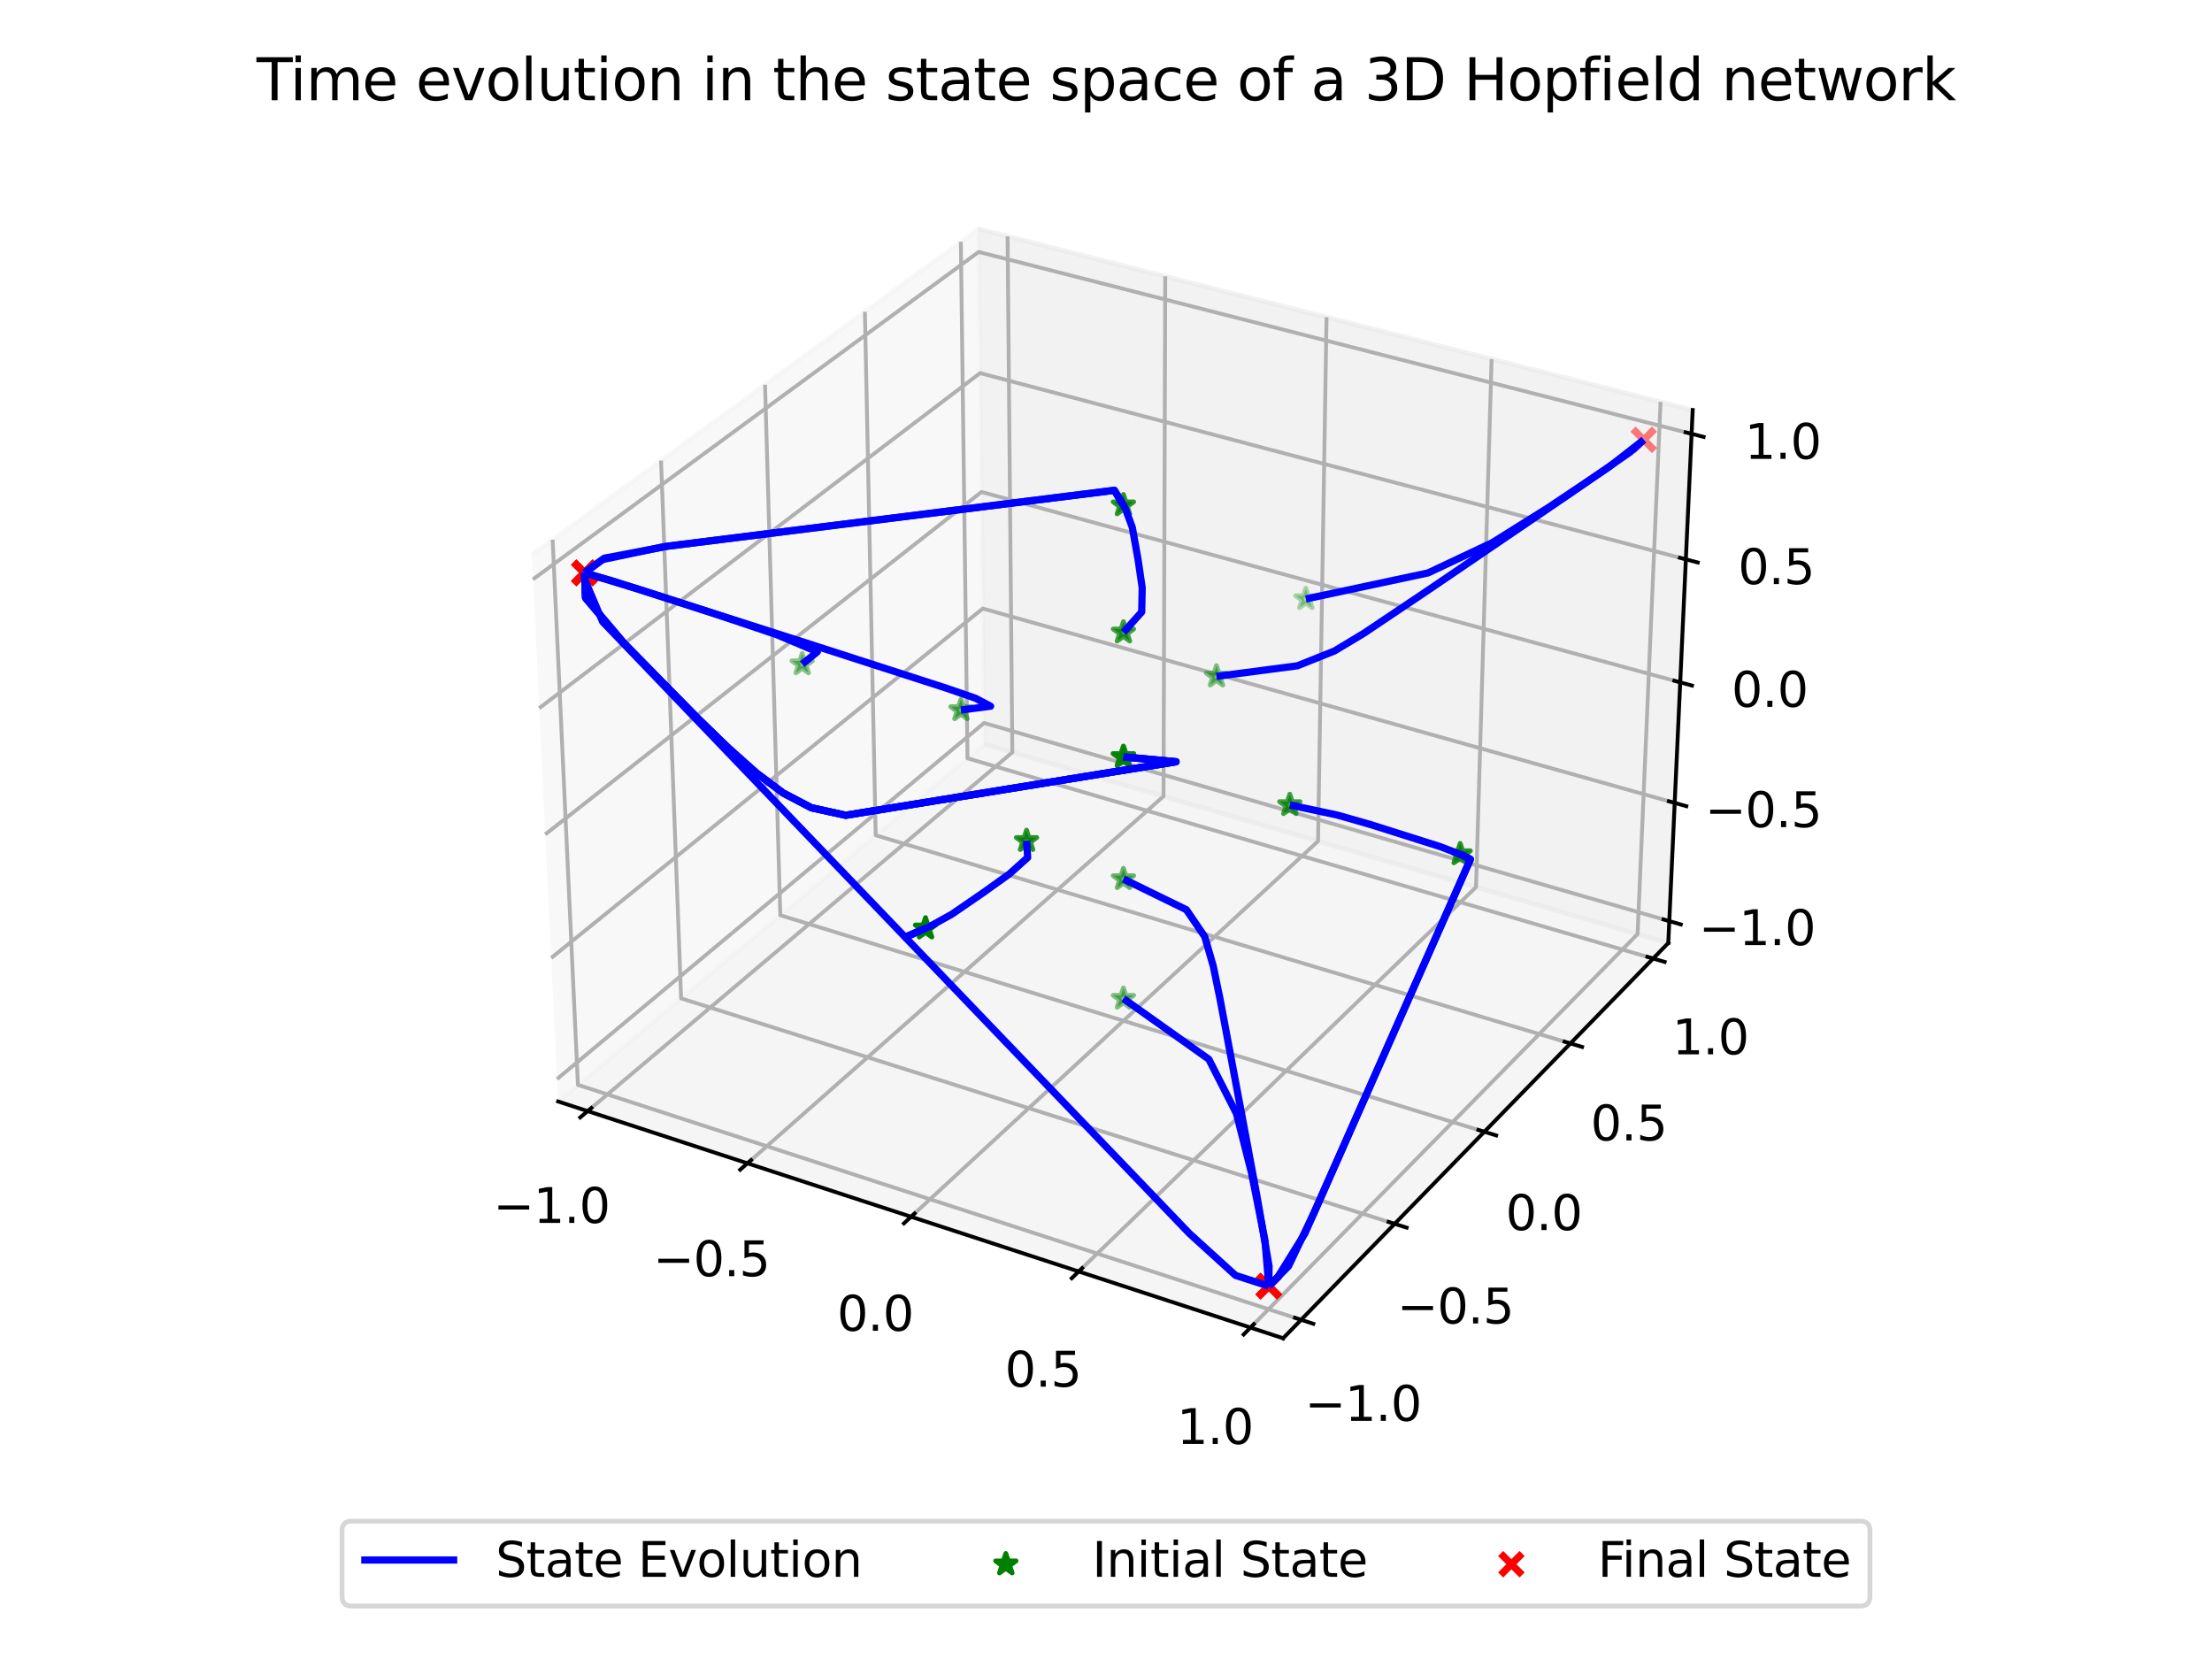 <?xml version="1.0" encoding="utf-8" standalone="no"?>
<!DOCTYPE svg PUBLIC "-//W3C//DTD SVG 1.1//EN"
  "http://www.w3.org/Graphics/SVG/1.1/DTD/svg11.dtd">
<svg xmlns:xlink="http://www.w3.org/1999/xlink" width="460.8pt" height="345.6pt" viewBox="0 0 460.8 345.6" xmlns="http://www.w3.org/2000/svg" version="1.1">
 <defs>
  <style type="text/css">*{stroke-linejoin: round; stroke-linecap: butt}</style>
 </defs>
 <g id="figure_1">
  <g id="patch_1">
   <path d="M 0 345.6 
L 460.8 345.6 
L 460.8 0 
L 0 0 
z
" style="fill: #ffffff"/>
  </g>
  <g id="patch_2">
   <path d="M 95.963 295.753 
L 364.837 295.753 
L 364.837 26.88 
L 95.963 26.88 
z
" style="fill: #ffffff"/>
  </g>
  <g id="pane3d_1">
   <g id="patch_3">
    <path d="M 116.265 229.458 
L 205.056 155.032 
L 203.822 47.696 
L 110.782 115.592 
" style="fill: #f2f2f2; opacity: 0.5; stroke: #f2f2f2; stroke-linejoin: miter"/>
   </g>
  </g>
  <g id="pane3d_2">
   <g id="patch_4">
    <path d="M 205.056 155.032 
L 347.533 196.444 
L 352.618 85.411 
L 203.822 47.696 
" style="fill: #e6e6e6; opacity: 0.5; stroke: #e6e6e6; stroke-linejoin: miter"/>
   </g>
  </g>
  <g id="pane3d_3">
   <g id="patch_5">
    <path d="M 116.265 229.458 
L 267.298 278.785 
L 347.533 196.444 
L 205.056 155.032 
" style="fill: #ececec; opacity: 0.5; stroke: #ececec; stroke-linejoin: miter"/>
   </g>
  </g>
  <g id="grid3d_1">
   <g id="Line3DCollection_1">
    <path d="M 122.419 231.468 
L 210.886 156.726 
L 209.898 49.236 
" style="fill: none; stroke: #b0b0b0; stroke-width: 0.8"/>
    <path d="M 155.704 242.338 
L 242.382 165.881 
L 242.742 57.561 
" style="fill: none; stroke: #b0b0b0; stroke-width: 0.8"/>
    <path d="M 189.791 253.471 
L 274.574 175.238 
L 276.344 66.078 
" style="fill: none; stroke: #b0b0b0; stroke-width: 0.8"/>
    <path d="M 224.71 264.876 
L 307.484 184.804 
L 310.729 74.794 
" style="fill: none; stroke: #b0b0b0; stroke-width: 0.8"/>
    <path d="M 260.491 276.562 
L 341.138 194.585 
L 345.926 83.715 
" style="fill: none; stroke: #b0b0b0; stroke-width: 0.8"/>
   </g>
  </g>
  <g id="grid3d_2">
   <g id="Line3DCollection_2">
    <path d="M 115.123 112.424 
L 120.393 225.997 
L 271.044 274.941 
" style="fill: none; stroke: #b0b0b0; stroke-width: 0.8"/>
    <path d="M 137.707 95.944 
L 141.891 207.978 
L 290.528 254.946 
" style="fill: none; stroke: #b0b0b0; stroke-width: 0.8"/>
    <path d="M 159.371 80.134 
L 162.552 190.66 
L 309.213 235.77 
" style="fill: none; stroke: #b0b0b0; stroke-width: 0.8"/>
    <path d="M 180.172 64.954 
L 182.423 174.003 
L 327.148 217.364 
" style="fill: none; stroke: #b0b0b0; stroke-width: 0.8"/>
    <path d="M 200.161 50.367 
L 201.549 157.971 
L 344.378 199.682 
" style="fill: none; stroke: #b0b0b0; stroke-width: 0.8"/>
   </g>
  </g>
  <g id="grid3d_3">
   <g id="Line3DCollection_3">
    <path d="M 347.742 191.881 
L 205.005 150.612 
L 116.04 224.786 
" style="fill: none; stroke: #b0b0b0; stroke-width: 0.8"/>
    <path d="M 348.87 167.259 
L 204.731 126.774 
L 114.826 199.565 
" style="fill: none; stroke: #b0b0b0; stroke-width: 0.8"/>
    <path d="M 350.02 142.144 
L 204.452 102.483 
L 113.586 173.82 
" style="fill: none; stroke: #b0b0b0; stroke-width: 0.8"/>
    <path d="M 351.193 116.521 
L 204.167 77.724 
L 112.32 147.534 
" style="fill: none; stroke: #b0b0b0; stroke-width: 0.8"/>
    <path d="M 352.391 90.373 
L 203.877 52.483 
L 111.027 120.689 
" style="fill: none; stroke: #b0b0b0; stroke-width: 0.8"/>
   </g>
  </g>
  <g id="axis3d_1">
   <g id="line2d_1">
    <path d="M 116.265 229.458 
L 267.298 278.785 
" style="fill: none; stroke: #000000; stroke-width: 0.8; stroke-linecap: square"/>
   </g>
   <g id="xtick_1">
    <g id="line2d_2">
     <path d="M 123.189 230.817 
L 120.875 232.772 
" style="fill: none; stroke: #000000; stroke-width: 0.8; stroke-linecap: square"/>
    </g>
    <g id="text_1">
     <!-- −1.0 -->
     <g transform="translate(102.746 254.756) scale(0.1 -0.1)">
      <defs>
       <path id="DejaVuSans-2212" d="M 678 2272 
L 4684 2272 
L 4684 1741 
L 678 1741 
L 678 2272 
z
" transform="scale(0.016)"/>
       <path id="DejaVuSans-31" d="M 794 531 
L 1825 531 
L 1825 4091 
L 703 3866 
L 703 4441 
L 1819 4666 
L 2450 4666 
L 2450 531 
L 3481 531 
L 3481 0 
L 794 0 
L 794 531 
z
" transform="scale(0.016)"/>
       <path id="DejaVuSans-2e" d="M 684 794 
L 1344 794 
L 1344 0 
L 684 0 
L 684 794 
z
" transform="scale(0.016)"/>
       <path id="DejaVuSans-30" d="M 2034 4250 
Q 1547 4250 1301 3770 
Q 1056 3291 1056 2328 
Q 1056 1369 1301 889 
Q 1547 409 2034 409 
Q 2525 409 2770 889 
Q 3016 1369 3016 2328 
Q 3016 3291 2770 3770 
Q 2525 4250 2034 4250 
z
M 2034 4750 
Q 2819 4750 3233 4129 
Q 3647 3509 3647 2328 
Q 3647 1150 3233 529 
Q 2819 -91 2034 -91 
Q 1250 -91 836 529 
Q 422 1150 422 2328 
Q 422 3509 836 4129 
Q 1250 4750 2034 4750 
z
" transform="scale(0.016)"/>
      </defs>
      <use xlink:href="#DejaVuSans-2212"/>
      <use xlink:href="#DejaVuSans-31" x="83.789"/>
      <use xlink:href="#DejaVuSans-2e" x="147.412"/>
      <use xlink:href="#DejaVuSans-30" x="179.199"/>
     </g>
    </g>
   </g>
   <g id="xtick_2">
    <g id="line2d_3">
     <path d="M 156.459 241.672 
L 154.19 243.674 
" style="fill: none; stroke: #000000; stroke-width: 0.8; stroke-linecap: square"/>
    </g>
    <g id="text_2">
     <!-- −0.5 -->
     <g transform="translate(136.064 265.854) scale(0.1 -0.1)">
      <defs>
       <path id="DejaVuSans-35" d="M 691 4666 
L 3169 4666 
L 3169 4134 
L 1269 4134 
L 1269 2991 
Q 1406 3038 1543 3061 
Q 1681 3084 1819 3084 
Q 2600 3084 3056 2656 
Q 3513 2228 3513 1497 
Q 3513 744 3044 326 
Q 2575 -91 1722 -91 
Q 1428 -91 1123 -41 
Q 819 9 494 109 
L 494 744 
Q 775 591 1075 516 
Q 1375 441 1709 441 
Q 2250 441 2565 725 
Q 2881 1009 2881 1497 
Q 2881 1984 2565 2268 
Q 2250 2553 1709 2553 
Q 1456 2553 1204 2497 
Q 953 2441 691 2322 
L 691 4666 
z
" transform="scale(0.016)"/>
      </defs>
      <use xlink:href="#DejaVuSans-2212"/>
      <use xlink:href="#DejaVuSans-30" x="83.789"/>
      <use xlink:href="#DejaVuSans-2e" x="147.412"/>
      <use xlink:href="#DejaVuSans-35" x="179.199"/>
     </g>
    </g>
   </g>
   <g id="xtick_3">
    <g id="line2d_4">
     <path d="M 190.53 252.789 
L 188.308 254.839 
" style="fill: none; stroke: #000000; stroke-width: 0.8; stroke-linecap: square"/>
    </g>
    <g id="text_3">
     <!-- 0.0 -->
     <g transform="translate(174.379 277.222) scale(0.1 -0.1)">
      <use xlink:href="#DejaVuSans-30"/>
      <use xlink:href="#DejaVuSans-2e" x="63.623"/>
      <use xlink:href="#DejaVuSans-30" x="95.41"/>
     </g>
    </g>
   </g>
   <g id="xtick_4">
    <g id="line2d_5">
     <path d="M 225.432 264.176 
L 223.261 266.277 
" style="fill: none; stroke: #000000; stroke-width: 0.8; stroke-linecap: square"/>
    </g>
    <g id="text_4">
     <!-- 0.5 -->
     <g transform="translate(209.339 288.867) scale(0.1 -0.1)">
      <use xlink:href="#DejaVuSans-30"/>
      <use xlink:href="#DejaVuSans-2e" x="63.623"/>
      <use xlink:href="#DejaVuSans-35" x="95.41"/>
     </g>
    </g>
   </g>
   <g id="xtick_5">
    <g id="line2d_6">
     <path d="M 261.196 275.845 
L 259.077 277.998 
" style="fill: none; stroke: #000000; stroke-width: 0.8; stroke-linecap: square"/>
    </g>
    <g id="text_5">
     <!-- 1.0 -->
     <g transform="translate(245.166 300.802) scale(0.1 -0.1)">
      <use xlink:href="#DejaVuSans-31"/>
      <use xlink:href="#DejaVuSans-2e" x="63.623"/>
      <use xlink:href="#DejaVuSans-30" x="95.41"/>
     </g>
    </g>
   </g>
  </g>
  <g id="axis3d_2">
   <g id="line2d_7">
    <path d="M 347.533 196.444 
L 267.298 278.785 
" style="fill: none; stroke: #000000; stroke-width: 0.8; stroke-linecap: square"/>
   </g>
   <g id="xtick_6">
    <g id="line2d_8">
     <path d="M 269.775 274.528 
L 273.587 275.767 
" style="fill: none; stroke: #000000; stroke-width: 0.8; stroke-linecap: square"/>
    </g>
    <g id="text_6">
     <!-- −1.0 -->
     <g transform="translate(271.807 295.99) scale(0.1 -0.1)">
      <use xlink:href="#DejaVuSans-2212"/>
      <use xlink:href="#DejaVuSans-31" x="83.789"/>
      <use xlink:href="#DejaVuSans-2e" x="147.412"/>
      <use xlink:href="#DejaVuSans-30" x="179.199"/>
     </g>
    </g>
   </g>
   <g id="xtick_7">
    <g id="line2d_9">
     <path d="M 289.276 254.551 
L 293.034 255.738 
" style="fill: none; stroke: #000000; stroke-width: 0.8; stroke-linecap: square"/>
    </g>
    <g id="text_7">
     <!-- −0.5 -->
     <g transform="translate(291.032 275.702) scale(0.1 -0.1)">
      <use xlink:href="#DejaVuSans-2212"/>
      <use xlink:href="#DejaVuSans-30" x="83.789"/>
      <use xlink:href="#DejaVuSans-2e" x="147.412"/>
      <use xlink:href="#DejaVuSans-35" x="179.199"/>
     </g>
    </g>
   </g>
   <g id="xtick_8">
    <g id="line2d_10">
     <path d="M 307.979 235.391 
L 311.683 236.53 
" style="fill: none; stroke: #000000; stroke-width: 0.8; stroke-linecap: square"/>
    </g>
    <g id="text_8">
     <!-- 0.0 -->
     <g transform="translate(313.659 256.246) scale(0.1 -0.1)">
      <use xlink:href="#DejaVuSans-30"/>
      <use xlink:href="#DejaVuSans-2e" x="63.623"/>
      <use xlink:href="#DejaVuSans-30" x="95.41"/>
     </g>
    </g>
   </g>
   <g id="xtick_9">
    <g id="line2d_11">
     <path d="M 325.932 217 
L 329.583 218.094 
" style="fill: none; stroke: #000000; stroke-width: 0.8; stroke-linecap: square"/>
    </g>
    <g id="text_9">
     <!-- 0.5 -->
     <g transform="translate(331.355 237.571) scale(0.1 -0.1)">
      <use xlink:href="#DejaVuSans-30"/>
      <use xlink:href="#DejaVuSans-2e" x="63.623"/>
      <use xlink:href="#DejaVuSans-35" x="95.41"/>
     </g>
    </g>
   </g>
   <g id="xtick_10">
    <g id="line2d_12">
     <path d="M 343.179 199.332 
L 346.779 200.383 
" style="fill: none; stroke: #000000; stroke-width: 0.8; stroke-linecap: square"/>
    </g>
    <g id="text_10">
     <!-- 1.0 -->
     <g transform="translate(348.355 219.631) scale(0.1 -0.1)">
      <use xlink:href="#DejaVuSans-31"/>
      <use xlink:href="#DejaVuSans-2e" x="63.623"/>
      <use xlink:href="#DejaVuSans-30" x="95.41"/>
     </g>
    </g>
   </g>
  </g>
  <g id="axis3d_3">
   <g id="line2d_13">
    <path d="M 347.533 196.444 
L 352.618 85.411 
" style="fill: none; stroke: #000000; stroke-width: 0.8; stroke-linecap: square"/>
   </g>
   <g id="xtick_11">
    <g id="line2d_14">
     <path d="M 346.544 191.535 
L 350.141 192.575 
" style="fill: none; stroke: #000000; stroke-width: 0.8; stroke-linecap: square"/>
    </g>
    <g id="text_11">
     <!-- −1.0 -->
     <g transform="translate(353.883 196.883) scale(0.1 -0.1)">
      <use xlink:href="#DejaVuSans-2212"/>
      <use xlink:href="#DejaVuSans-31" x="83.789"/>
      <use xlink:href="#DejaVuSans-2e" x="147.412"/>
      <use xlink:href="#DejaVuSans-30" x="179.199"/>
     </g>
    </g>
   </g>
   <g id="xtick_12">
    <g id="line2d_15">
     <path d="M 347.659 166.919 
L 351.293 167.94 
" style="fill: none; stroke: #000000; stroke-width: 0.8; stroke-linecap: square"/>
    </g>
    <g id="text_12">
     <!-- −0.5 -->
     <g transform="translate(355.188 172.31) scale(0.1 -0.1)">
      <use xlink:href="#DejaVuSans-2212"/>
      <use xlink:href="#DejaVuSans-30" x="83.789"/>
      <use xlink:href="#DejaVuSans-2e" x="147.412"/>
      <use xlink:href="#DejaVuSans-35" x="179.199"/>
     </g>
    </g>
   </g>
   <g id="xtick_13">
    <g id="line2d_16">
     <path d="M 348.797 141.811 
L 352.469 142.811 
" style="fill: none; stroke: #000000; stroke-width: 0.8; stroke-linecap: square"/>
    </g>
    <g id="text_13">
     <!-- 0.0 -->
     <g transform="translate(360.709 147.245) scale(0.1 -0.1)">
      <use xlink:href="#DejaVuSans-30"/>
      <use xlink:href="#DejaVuSans-2e" x="63.623"/>
      <use xlink:href="#DejaVuSans-30" x="95.41"/>
     </g>
    </g>
   </g>
   <g id="xtick_14">
    <g id="line2d_17">
     <path d="M 349.957 116.194 
L 353.668 117.174 
" style="fill: none; stroke: #000000; stroke-width: 0.8; stroke-linecap: square"/>
    </g>
    <g id="text_14">
     <!-- 0.5 -->
     <g transform="translate(362.066 121.675) scale(0.1 -0.1)">
      <use xlink:href="#DejaVuSans-30"/>
      <use xlink:href="#DejaVuSans-2e" x="63.623"/>
      <use xlink:href="#DejaVuSans-35" x="95.41"/>
     </g>
    </g>
   </g>
   <g id="xtick_15">
    <g id="line2d_18">
     <path d="M 351.142 90.055 
L 354.892 91.012 
" style="fill: none; stroke: #000000; stroke-width: 0.8; stroke-linecap: square"/>
    </g>
    <g id="text_15">
     <!-- 1.0 -->
     <g transform="translate(363.452 95.584) scale(0.1 -0.1)">
      <use xlink:href="#DejaVuSans-31"/>
      <use xlink:href="#DejaVuSans-2e" x="63.623"/>
      <use xlink:href="#DejaVuSans-30" x="95.41"/>
     </g>
    </g>
   </g>
  </g>
  <g id="axes_1">
   <g id="Path3DCollection_1">
    <defs>
     <path id="C0_0_eb9dbad5c8" d="M 0 -2.236 
L -0.502 -0.691 
L -2.127 -0.691 
L -0.812 0.264 
L -1.314 1.809 
L -0 0.854 
L 1.314 1.809 
L 0.812 0.264 
L 2.127 -0.691 
L 0.502 -0.691 
z
"/>
    </defs>
    <g clip-path="url(#pf28203bf7e)">
     <use xlink:href="#C0_0_eb9dbad5c8" x="272.03" y="124.777" style="fill: #008000; fill-opacity: 0.3; stroke: #008000; stroke-opacity: 0.3"/>
    </g>
    <g clip-path="url(#pf28203bf7e)">
     <use xlink:href="#C0_0_eb9dbad5c8" x="167.112" y="138.365" style="fill: #008000; fill-opacity: 0.439; stroke: #008000; stroke-opacity: 0.439"/>
    </g>
    <g clip-path="url(#pf28203bf7e)">
     <use xlink:href="#C0_0_eb9dbad5c8" x="234.033" y="208.029" style="fill: #008000; fill-opacity: 0.465; stroke: #008000; stroke-opacity: 0.465"/>
    </g>
    <g clip-path="url(#pf28203bf7e)">
     <use xlink:href="#C0_0_eb9dbad5c8" x="253.412" y="140.901" style="fill: #008000; fill-opacity: 0.465; stroke: #008000; stroke-opacity: 0.465"/>
    </g>
    <g clip-path="url(#pf28203bf7e)">
     <use xlink:href="#C0_0_eb9dbad5c8" x="200.183" y="147.911" style="fill: #008000; fill-opacity: 0.536; stroke: #008000; stroke-opacity: 0.536"/>
    </g>
    <g clip-path="url(#pf28203bf7e)">
     <use xlink:href="#C0_0_eb9dbad5c8" x="234.033" y="183.111" style="fill: #008000; fill-opacity: 0.549; stroke: #008000; stroke-opacity: 0.549"/>
    </g>
    <g clip-path="url(#pf28203bf7e)">
     <use xlink:href="#C0_0_eb9dbad5c8" x="234.033" y="157.683" style="fill: #008000; fill-opacity: 0.636; stroke: #008000; stroke-opacity: 0.636"/>
    </g>
    <g clip-path="url(#pf28203bf7e)">
     <use xlink:href="#C0_0_eb9dbad5c8" x="234.033" y="157.683" style="fill: #008000; fill-opacity: 0.636; stroke: #008000; stroke-opacity: 0.636"/>
    </g>
    <g clip-path="url(#pf28203bf7e)">
     <use xlink:href="#C0_0_eb9dbad5c8" x="234.033" y="157.683" style="fill: #008000; fill-opacity: 0.636; stroke: #008000; stroke-opacity: 0.636"/>
    </g>
    <g clip-path="url(#pf28203bf7e)">
     <use xlink:href="#C0_0_eb9dbad5c8" x="234.033" y="131.732" style="fill: #008000; fill-opacity: 0.724; stroke: #008000; stroke-opacity: 0.724"/>
    </g>
    <g clip-path="url(#pf28203bf7e)">
     <use xlink:href="#C0_0_eb9dbad5c8" x="268.691" y="167.688" style="fill: #008000; fill-opacity: 0.738; stroke: #008000; stroke-opacity: 0.738"/>
    </g>
    <g clip-path="url(#pf28203bf7e)">
     <use xlink:href="#C0_0_eb9dbad5c8" x="234.033" y="105.239" style="fill: #008000; fill-opacity: 0.814; stroke: #008000; stroke-opacity: 0.814"/>
    </g>
    <g clip-path="url(#pf28203bf7e)">
     <use xlink:href="#C0_0_eb9dbad5c8" x="213.848" y="175.165" style="fill: #008000; fill-opacity: 0.814; stroke: #008000; stroke-opacity: 0.814"/>
    </g>
    <g clip-path="url(#pf28203bf7e)">
     <use xlink:href="#C0_0_eb9dbad5c8" x="304.185" y="177.934" style="fill: #008000; fill-opacity: 0.842; stroke: #008000; stroke-opacity: 0.842"/>
    </g>
    <g clip-path="url(#pf28203bf7e)">
     <use xlink:href="#C0_0_eb9dbad5c8" x="192.803" y="193.39" style="fill: #008000; stroke: #008000"/>
    </g>
   </g>
   <g id="text_16">
    <!-- Time evolution in the state space of a 3D Hopfield network -->
    <g transform="translate(53.454 20.88) scale(0.12 -0.12)">
     <defs>
      <path id="DejaVuSans-54" d="M -19 4666 
L 3928 4666 
L 3928 4134 
L 2272 4134 
L 2272 0 
L 1638 0 
L 1638 4134 
L -19 4134 
L -19 4666 
z
" transform="scale(0.016)"/>
      <path id="DejaVuSans-69" d="M 603 3500 
L 1178 3500 
L 1178 0 
L 603 0 
L 603 3500 
z
M 603 4863 
L 1178 4863 
L 1178 4134 
L 603 4134 
L 603 4863 
z
" transform="scale(0.016)"/>
      <path id="DejaVuSans-6d" d="M 3328 2828 
Q 3544 3216 3844 3400 
Q 4144 3584 4550 3584 
Q 5097 3584 5394 3201 
Q 5691 2819 5691 2113 
L 5691 0 
L 5113 0 
L 5113 2094 
Q 5113 2597 4934 2840 
Q 4756 3084 4391 3084 
Q 3944 3084 3684 2787 
Q 3425 2491 3425 1978 
L 3425 0 
L 2847 0 
L 2847 2094 
Q 2847 2600 2669 2842 
Q 2491 3084 2119 3084 
Q 1678 3084 1418 2786 
Q 1159 2488 1159 1978 
L 1159 0 
L 581 0 
L 581 3500 
L 1159 3500 
L 1159 2956 
Q 1356 3278 1631 3431 
Q 1906 3584 2284 3584 
Q 2666 3584 2933 3390 
Q 3200 3197 3328 2828 
z
" transform="scale(0.016)"/>
      <path id="DejaVuSans-65" d="M 3597 1894 
L 3597 1613 
L 953 1613 
Q 991 1019 1311 708 
Q 1631 397 2203 397 
Q 2534 397 2845 478 
Q 3156 559 3463 722 
L 3463 178 
Q 3153 47 2828 -22 
Q 2503 -91 2169 -91 
Q 1331 -91 842 396 
Q 353 884 353 1716 
Q 353 2575 817 3079 
Q 1281 3584 2069 3584 
Q 2775 3584 3186 3129 
Q 3597 2675 3597 1894 
z
M 3022 2063 
Q 3016 2534 2758 2815 
Q 2500 3097 2075 3097 
Q 1594 3097 1305 2825 
Q 1016 2553 972 2059 
L 3022 2063 
z
" transform="scale(0.016)"/>
      <path id="DejaVuSans-20" transform="scale(0.016)"/>
      <path id="DejaVuSans-76" d="M 191 3500 
L 800 3500 
L 1894 563 
L 2988 3500 
L 3597 3500 
L 2284 0 
L 1503 0 
L 191 3500 
z
" transform="scale(0.016)"/>
      <path id="DejaVuSans-6f" d="M 1959 3097 
Q 1497 3097 1228 2736 
Q 959 2375 959 1747 
Q 959 1119 1226 758 
Q 1494 397 1959 397 
Q 2419 397 2687 759 
Q 2956 1122 2956 1747 
Q 2956 2369 2687 2733 
Q 2419 3097 1959 3097 
z
M 1959 3584 
Q 2709 3584 3137 3096 
Q 3566 2609 3566 1747 
Q 3566 888 3137 398 
Q 2709 -91 1959 -91 
Q 1206 -91 779 398 
Q 353 888 353 1747 
Q 353 2609 779 3096 
Q 1206 3584 1959 3584 
z
" transform="scale(0.016)"/>
      <path id="DejaVuSans-6c" d="M 603 4863 
L 1178 4863 
L 1178 0 
L 603 0 
L 603 4863 
z
" transform="scale(0.016)"/>
      <path id="DejaVuSans-75" d="M 544 1381 
L 544 3500 
L 1119 3500 
L 1119 1403 
Q 1119 906 1312 657 
Q 1506 409 1894 409 
Q 2359 409 2629 706 
Q 2900 1003 2900 1516 
L 2900 3500 
L 3475 3500 
L 3475 0 
L 2900 0 
L 2900 538 
Q 2691 219 2414 64 
Q 2138 -91 1772 -91 
Q 1169 -91 856 284 
Q 544 659 544 1381 
z
M 1991 3584 
L 1991 3584 
z
" transform="scale(0.016)"/>
      <path id="DejaVuSans-74" d="M 1172 4494 
L 1172 3500 
L 2356 3500 
L 2356 3053 
L 1172 3053 
L 1172 1153 
Q 1172 725 1289 603 
Q 1406 481 1766 481 
L 2356 481 
L 2356 0 
L 1766 0 
Q 1100 0 847 248 
Q 594 497 594 1153 
L 594 3053 
L 172 3053 
L 172 3500 
L 594 3500 
L 594 4494 
L 1172 4494 
z
" transform="scale(0.016)"/>
      <path id="DejaVuSans-6e" d="M 3513 2113 
L 3513 0 
L 2938 0 
L 2938 2094 
Q 2938 2591 2744 2837 
Q 2550 3084 2163 3084 
Q 1697 3084 1428 2787 
Q 1159 2491 1159 1978 
L 1159 0 
L 581 0 
L 581 3500 
L 1159 3500 
L 1159 2956 
Q 1366 3272 1645 3428 
Q 1925 3584 2291 3584 
Q 2894 3584 3203 3211 
Q 3513 2838 3513 2113 
z
" transform="scale(0.016)"/>
      <path id="DejaVuSans-68" d="M 3513 2113 
L 3513 0 
L 2938 0 
L 2938 2094 
Q 2938 2591 2744 2837 
Q 2550 3084 2163 3084 
Q 1697 3084 1428 2787 
Q 1159 2491 1159 1978 
L 1159 0 
L 581 0 
L 581 4863 
L 1159 4863 
L 1159 2956 
Q 1366 3272 1645 3428 
Q 1925 3584 2291 3584 
Q 2894 3584 3203 3211 
Q 3513 2838 3513 2113 
z
" transform="scale(0.016)"/>
      <path id="DejaVuSans-73" d="M 2834 3397 
L 2834 2853 
Q 2591 2978 2328 3040 
Q 2066 3103 1784 3103 
Q 1356 3103 1142 2972 
Q 928 2841 928 2578 
Q 928 2378 1081 2264 
Q 1234 2150 1697 2047 
L 1894 2003 
Q 2506 1872 2764 1633 
Q 3022 1394 3022 966 
Q 3022 478 2636 193 
Q 2250 -91 1575 -91 
Q 1294 -91 989 -36 
Q 684 19 347 128 
L 347 722 
Q 666 556 975 473 
Q 1284 391 1588 391 
Q 1994 391 2212 530 
Q 2431 669 2431 922 
Q 2431 1156 2273 1281 
Q 2116 1406 1581 1522 
L 1381 1569 
Q 847 1681 609 1914 
Q 372 2147 372 2553 
Q 372 3047 722 3315 
Q 1072 3584 1716 3584 
Q 2034 3584 2315 3537 
Q 2597 3491 2834 3397 
z
" transform="scale(0.016)"/>
      <path id="DejaVuSans-61" d="M 2194 1759 
Q 1497 1759 1228 1600 
Q 959 1441 959 1056 
Q 959 750 1161 570 
Q 1363 391 1709 391 
Q 2188 391 2477 730 
Q 2766 1069 2766 1631 
L 2766 1759 
L 2194 1759 
z
M 3341 1997 
L 3341 0 
L 2766 0 
L 2766 531 
Q 2569 213 2275 61 
Q 1981 -91 1556 -91 
Q 1019 -91 701 211 
Q 384 513 384 1019 
Q 384 1609 779 1909 
Q 1175 2209 1959 2209 
L 2766 2209 
L 2766 2266 
Q 2766 2663 2505 2880 
Q 2244 3097 1772 3097 
Q 1472 3097 1187 3025 
Q 903 2953 641 2809 
L 641 3341 
Q 956 3463 1253 3523 
Q 1550 3584 1831 3584 
Q 2591 3584 2966 3190 
Q 3341 2797 3341 1997 
z
" transform="scale(0.016)"/>
      <path id="DejaVuSans-70" d="M 1159 525 
L 1159 -1331 
L 581 -1331 
L 581 3500 
L 1159 3500 
L 1159 2969 
Q 1341 3281 1617 3432 
Q 1894 3584 2278 3584 
Q 2916 3584 3314 3078 
Q 3713 2572 3713 1747 
Q 3713 922 3314 415 
Q 2916 -91 2278 -91 
Q 1894 -91 1617 61 
Q 1341 213 1159 525 
z
M 3116 1747 
Q 3116 2381 2855 2742 
Q 2594 3103 2138 3103 
Q 1681 3103 1420 2742 
Q 1159 2381 1159 1747 
Q 1159 1113 1420 752 
Q 1681 391 2138 391 
Q 2594 391 2855 752 
Q 3116 1113 3116 1747 
z
" transform="scale(0.016)"/>
      <path id="DejaVuSans-63" d="M 3122 3366 
L 3122 2828 
Q 2878 2963 2633 3030 
Q 2388 3097 2138 3097 
Q 1578 3097 1268 2742 
Q 959 2388 959 1747 
Q 959 1106 1268 751 
Q 1578 397 2138 397 
Q 2388 397 2633 464 
Q 2878 531 3122 666 
L 3122 134 
Q 2881 22 2623 -34 
Q 2366 -91 2075 -91 
Q 1284 -91 818 406 
Q 353 903 353 1747 
Q 353 2603 823 3093 
Q 1294 3584 2113 3584 
Q 2378 3584 2631 3529 
Q 2884 3475 3122 3366 
z
" transform="scale(0.016)"/>
      <path id="DejaVuSans-66" d="M 2375 4863 
L 2375 4384 
L 1825 4384 
Q 1516 4384 1395 4259 
Q 1275 4134 1275 3809 
L 1275 3500 
L 2222 3500 
L 2222 3053 
L 1275 3053 
L 1275 0 
L 697 0 
L 697 3053 
L 147 3053 
L 147 3500 
L 697 3500 
L 697 3744 
Q 697 4328 969 4595 
Q 1241 4863 1831 4863 
L 2375 4863 
z
" transform="scale(0.016)"/>
      <path id="DejaVuSans-33" d="M 2597 2516 
Q 3050 2419 3304 2112 
Q 3559 1806 3559 1356 
Q 3559 666 3084 287 
Q 2609 -91 1734 -91 
Q 1441 -91 1130 -33 
Q 819 25 488 141 
L 488 750 
Q 750 597 1062 519 
Q 1375 441 1716 441 
Q 2309 441 2620 675 
Q 2931 909 2931 1356 
Q 2931 1769 2642 2001 
Q 2353 2234 1838 2234 
L 1294 2234 
L 1294 2753 
L 1863 2753 
Q 2328 2753 2575 2939 
Q 2822 3125 2822 3475 
Q 2822 3834 2567 4026 
Q 2313 4219 1838 4219 
Q 1578 4219 1281 4162 
Q 984 4106 628 3988 
L 628 4550 
Q 988 4650 1302 4700 
Q 1616 4750 1894 4750 
Q 2613 4750 3031 4423 
Q 3450 4097 3450 3541 
Q 3450 3153 3228 2886 
Q 3006 2619 2597 2516 
z
" transform="scale(0.016)"/>
      <path id="DejaVuSans-44" d="M 1259 4147 
L 1259 519 
L 2022 519 
Q 2988 519 3436 956 
Q 3884 1394 3884 2338 
Q 3884 3275 3436 3711 
Q 2988 4147 2022 4147 
L 1259 4147 
z
M 628 4666 
L 1925 4666 
Q 3281 4666 3915 4102 
Q 4550 3538 4550 2338 
Q 4550 1131 3912 565 
Q 3275 0 1925 0 
L 628 0 
L 628 4666 
z
" transform="scale(0.016)"/>
      <path id="DejaVuSans-48" d="M 628 4666 
L 1259 4666 
L 1259 2753 
L 3553 2753 
L 3553 4666 
L 4184 4666 
L 4184 0 
L 3553 0 
L 3553 2222 
L 1259 2222 
L 1259 0 
L 628 0 
L 628 4666 
z
" transform="scale(0.016)"/>
      <path id="DejaVuSans-64" d="M 2906 2969 
L 2906 4863 
L 3481 4863 
L 3481 0 
L 2906 0 
L 2906 525 
Q 2725 213 2448 61 
Q 2172 -91 1784 -91 
Q 1150 -91 751 415 
Q 353 922 353 1747 
Q 353 2572 751 3078 
Q 1150 3584 1784 3584 
Q 2172 3584 2448 3432 
Q 2725 3281 2906 2969 
z
M 947 1747 
Q 947 1113 1208 752 
Q 1469 391 1925 391 
Q 2381 391 2643 752 
Q 2906 1113 2906 1747 
Q 2906 2381 2643 2742 
Q 2381 3103 1925 3103 
Q 1469 3103 1208 2742 
Q 947 2381 947 1747 
z
" transform="scale(0.016)"/>
      <path id="DejaVuSans-77" d="M 269 3500 
L 844 3500 
L 1563 769 
L 2278 3500 
L 2956 3500 
L 3675 769 
L 4391 3500 
L 4966 3500 
L 4050 0 
L 3372 0 
L 2619 2869 
L 1863 0 
L 1184 0 
L 269 3500 
z
" transform="scale(0.016)"/>
      <path id="DejaVuSans-72" d="M 2631 2963 
Q 2534 3019 2420 3045 
Q 2306 3072 2169 3072 
Q 1681 3072 1420 2755 
Q 1159 2438 1159 1844 
L 1159 0 
L 581 0 
L 581 3500 
L 1159 3500 
L 1159 2956 
Q 1341 3275 1631 3429 
Q 1922 3584 2338 3584 
Q 2397 3584 2469 3576 
Q 2541 3569 2628 3553 
L 2631 2963 
z
" transform="scale(0.016)"/>
      <path id="DejaVuSans-6b" d="M 581 4863 
L 1159 4863 
L 1159 1991 
L 2875 3500 
L 3609 3500 
L 1753 1863 
L 3688 0 
L 2938 0 
L 1159 1709 
L 1159 0 
L 581 0 
L 581 4863 
z
" transform="scale(0.016)"/>
     </defs>
     <use xlink:href="#DejaVuSans-54"/>
     <use xlink:href="#DejaVuSans-69" x="57.959"/>
     <use xlink:href="#DejaVuSans-6d" x="85.742"/>
     <use xlink:href="#DejaVuSans-65" x="183.154"/>
     <use xlink:href="#DejaVuSans-20" x="244.678"/>
     <use xlink:href="#DejaVuSans-65" x="276.465"/>
     <use xlink:href="#DejaVuSans-76" x="337.988"/>
     <use xlink:href="#DejaVuSans-6f" x="397.168"/>
     <use xlink:href="#DejaVuSans-6c" x="458.35"/>
     <use xlink:href="#DejaVuSans-75" x="486.133"/>
     <use xlink:href="#DejaVuSans-74" x="549.512"/>
     <use xlink:href="#DejaVuSans-69" x="588.721"/>
     <use xlink:href="#DejaVuSans-6f" x="616.504"/>
     <use xlink:href="#DejaVuSans-6e" x="677.686"/>
     <use xlink:href="#DejaVuSans-20" x="741.064"/>
     <use xlink:href="#DejaVuSans-69" x="772.852"/>
     <use xlink:href="#DejaVuSans-6e" x="800.635"/>
     <use xlink:href="#DejaVuSans-20" x="864.014"/>
     <use xlink:href="#DejaVuSans-74" x="895.801"/>
     <use xlink:href="#DejaVuSans-68" x="935.01"/>
     <use xlink:href="#DejaVuSans-65" x="998.389"/>
     <use xlink:href="#DejaVuSans-20" x="1059.912"/>
     <use xlink:href="#DejaVuSans-73" x="1091.699"/>
     <use xlink:href="#DejaVuSans-74" x="1143.799"/>
     <use xlink:href="#DejaVuSans-61" x="1183.008"/>
     <use xlink:href="#DejaVuSans-74" x="1244.287"/>
     <use xlink:href="#DejaVuSans-65" x="1283.496"/>
     <use xlink:href="#DejaVuSans-20" x="1345.02"/>
     <use xlink:href="#DejaVuSans-73" x="1376.807"/>
     <use xlink:href="#DejaVuSans-70" x="1428.906"/>
     <use xlink:href="#DejaVuSans-61" x="1492.383"/>
     <use xlink:href="#DejaVuSans-63" x="1553.662"/>
     <use xlink:href="#DejaVuSans-65" x="1608.643"/>
     <use xlink:href="#DejaVuSans-20" x="1670.166"/>
     <use xlink:href="#DejaVuSans-6f" x="1701.953"/>
     <use xlink:href="#DejaVuSans-66" x="1763.135"/>
     <use xlink:href="#DejaVuSans-20" x="1798.34"/>
     <use xlink:href="#DejaVuSans-61" x="1830.127"/>
     <use xlink:href="#DejaVuSans-20" x="1891.406"/>
     <use xlink:href="#DejaVuSans-33" x="1923.193"/>
     <use xlink:href="#DejaVuSans-44" x="1986.816"/>
     <use xlink:href="#DejaVuSans-20" x="2063.818"/>
     <use xlink:href="#DejaVuSans-48" x="2095.605"/>
     <use xlink:href="#DejaVuSans-6f" x="2170.801"/>
     <use xlink:href="#DejaVuSans-70" x="2231.982"/>
     <use xlink:href="#DejaVuSans-66" x="2295.459"/>
     <use xlink:href="#DejaVuSans-69" x="2330.664"/>
     <use xlink:href="#DejaVuSans-65" x="2358.447"/>
     <use xlink:href="#DejaVuSans-6c" x="2419.971"/>
     <use xlink:href="#DejaVuSans-64" x="2447.754"/>
     <use xlink:href="#DejaVuSans-20" x="2511.23"/>
     <use xlink:href="#DejaVuSans-6e" x="2543.018"/>
     <use xlink:href="#DejaVuSans-65" x="2606.396"/>
     <use xlink:href="#DejaVuSans-74" x="2667.92"/>
     <use xlink:href="#DejaVuSans-77" x="2707.129"/>
     <use xlink:href="#DejaVuSans-6f" x="2788.916"/>
     <use xlink:href="#DejaVuSans-72" x="2850.098"/>
     <use xlink:href="#DejaVuSans-6b" x="2891.211"/>
    </g>
   </g>
   <g id="Path3DCollection_2">
    <path d="M 340.185 93.862 
L 344.657 89.39 
M 340.185 89.39 
L 344.657 93.862 
" clip-path="url(#pf28203bf7e)" style="fill: #ff0000; fill-opacity: 0.3; stroke: #ff0000; stroke-opacity: 0.3; stroke-width: 1.5"/>
    <path d="M 340.185 93.862 
L 344.657 89.39 
M 340.185 89.39 
L 344.657 93.862 
" clip-path="url(#pf28203bf7e)" style="fill: #ff0000; fill-opacity: 0.3; stroke: #ff0000; stroke-opacity: 0.3; stroke-width: 1.5"/>
    <path d="M 119.524 121.577 
L 123.996 117.105 
M 119.524 117.105 
L 123.996 121.577 
" clip-path="url(#pf28203bf7e)" style="fill: #ff0000; fill-opacity: 0.888; stroke: #ff0000; stroke-opacity: 0.888; stroke-width: 1.5"/>
    <path d="M 119.524 121.577 
L 123.996 117.105 
M 119.524 117.105 
L 123.996 121.577 
" clip-path="url(#pf28203bf7e)" style="fill: #ff0000; fill-opacity: 0.888; stroke: #ff0000; stroke-opacity: 0.888; stroke-width: 1.5"/>
    <path d="M 119.524 121.577 
L 123.996 117.105 
M 119.524 117.105 
L 123.996 121.577 
" clip-path="url(#pf28203bf7e)" style="fill: #ff0000; fill-opacity: 0.888; stroke: #ff0000; stroke-opacity: 0.888; stroke-width: 1.5"/>
    <path d="M 119.524 121.577 
L 123.996 117.105 
M 119.524 117.105 
L 123.996 121.577 
" clip-path="url(#pf28203bf7e)" style="fill: #ff0000; fill-opacity: 0.888; stroke: #ff0000; stroke-opacity: 0.888; stroke-width: 1.5"/>
    <path d="M 119.524 121.577 
L 123.996 117.105 
M 119.524 117.105 
L 123.996 121.577 
" clip-path="url(#pf28203bf7e)" style="fill: #ff0000; fill-opacity: 0.888; stroke: #ff0000; stroke-opacity: 0.888; stroke-width: 1.5"/>
    <path d="M 119.524 121.577 
L 123.996 117.105 
M 119.524 117.105 
L 123.996 121.577 
" clip-path="url(#pf28203bf7e)" style="fill: #ff0000; fill-opacity: 0.888; stroke: #ff0000; stroke-opacity: 0.888; stroke-width: 1.5"/>
    <path d="M 119.524 121.577 
L 123.996 117.105 
M 119.524 117.105 
L 123.996 121.577 
" clip-path="url(#pf28203bf7e)" style="fill: #ff0000; fill-opacity: 0.888; stroke: #ff0000; stroke-opacity: 0.888; stroke-width: 1.5"/>
    <path d="M 119.524 121.577 
L 123.996 117.105 
M 119.524 117.105 
L 123.996 121.577 
" clip-path="url(#pf28203bf7e)" style="fill: #ff0000; fill-opacity: 0.888; stroke: #ff0000; stroke-opacity: 0.888; stroke-width: 1.5"/>
    <path d="M 262.08 270.164 
L 266.552 265.691 
M 262.08 265.691 
L 266.552 270.164 
" clip-path="url(#pf28203bf7e)" style="fill: #ff0000; stroke: #ff0000; stroke-width: 1.5"/>
    <path d="M 262.08 270.164 
L 266.552 265.691 
M 262.08 265.691 
L 266.552 270.164 
" clip-path="url(#pf28203bf7e)" style="fill: #ff0000; stroke: #ff0000; stroke-width: 1.5"/>
    <path d="M 262.08 270.164 
L 266.552 265.691 
M 262.08 265.691 
L 266.552 270.164 
" clip-path="url(#pf28203bf7e)" style="fill: #ff0000; stroke: #ff0000; stroke-width: 1.5"/>
    <path d="M 262.08 270.164 
L 266.552 265.691 
M 262.08 265.691 
L 266.552 270.164 
" clip-path="url(#pf28203bf7e)" style="fill: #ff0000; stroke: #ff0000; stroke-width: 1.5"/>
    <path d="M 262.08 270.164 
L 266.552 265.691 
M 262.08 265.691 
L 266.552 270.164 
" clip-path="url(#pf28203bf7e)" style="fill: #ff0000; stroke: #ff0000; stroke-width: 1.5"/>
   </g>
   <g id="Line3DCollection_4">
    <path d="M 167.112 138.365 
L 170.269 135.783 
L 161.71 132.183 
L 148.914 127.881 
L 133.395 122.853 
L 121.76 119.341 
L 121.76 119.341 
" clip-path="url(#pf28203bf7e)" style="fill: none; stroke: #0000ff; stroke-width: 1.5"/>
    <path d="M 200.183 147.911 
L 206.361 147.115 
L 203.174 145.443 
L 197.064 143.334 
L 169.912 134.571 
L 127.304 120.93 
L 121.76 119.341 
L 121.76 119.341 
" clip-path="url(#pf28203bf7e)" style="fill: none; stroke: #0000ff; stroke-width: 1.5"/>
    <path d="M 234.033 157.683 
L 244.989 158.686 
L 244.574 158.753 
L 176.176 169.839 
L 169.024 168.273 
L 163.134 165.192 
L 157.563 161.02 
L 151.771 155.856 
L 145.406 149.69 
L 129.956 133.968 
L 121.989 124.558 
L 121.76 119.341 
L 121.76 119.341 
" clip-path="url(#pf28203bf7e)" style="fill: none; stroke: #0000ff; stroke-width: 1.5"/>
    <path d="M 268.691 167.688 
L 278.639 169.808 
L 285.471 171.759 
L 300.014 176.364 
L 304.931 178.27 
L 306.319 179.004 
L 271.841 256.938 
L 266.185 266.037 
L 264.316 267.928 
L 264.316 267.928 
" clip-path="url(#pf28203bf7e)" style="fill: none; stroke: #0000ff; stroke-width: 1.5"/>
    <path d="M 304.185 177.934 
L 306.316 179.012 
L 273.782 252.551 
L 268.416 263.781 
L 264.316 267.928 
L 264.316 267.928 
" clip-path="url(#pf28203bf7e)" style="fill: none; stroke: #0000ff; stroke-width: 1.5"/>
    <path d="M 192.803 193.39 
L 188.612 195.277 
L 188.692 195.361 
L 247.769 256.954 
L 257.386 265.688 
L 264.316 267.928 
L 264.316 267.928 
" clip-path="url(#pf28203bf7e)" style="fill: none; stroke: #0000ff; stroke-width: 1.5"/>
    <path d="M 213.848 175.165 
L 214.087 178.644 
L 210.234 182.093 
L 204.815 185.965 
L 198.294 190.444 
L 193.758 192.96 
L 188.538 195.2 
L 125.52 129.498 
L 121.821 120.748 
L 121.76 119.341 
L 121.76 119.341 
" clip-path="url(#pf28203bf7e)" style="fill: none; stroke: #0000ff; stroke-width: 1.5"/>
    <path d="M 234.033 157.683 
L 244.989 158.686 
L 244.574 158.753 
L 176.176 169.839 
L 169.024 168.273 
L 163.134 165.192 
L 157.563 161.02 
L 151.771 155.856 
L 145.406 149.69 
L 129.956 133.968 
L 121.989 124.558 
L 121.76 119.341 
L 121.76 119.341 
" clip-path="url(#pf28203bf7e)" style="fill: none; stroke: #0000ff; stroke-width: 1.5"/>
    <path d="M 253.412 140.901 
L 270.28 138.696 
L 277.98 135.615 
L 284.094 131.941 
L 297.85 122.714 
L 327.275 102.701 
L 339.563 94.194 
L 342.421 91.626 
L 342.421 91.626 
" clip-path="url(#pf28203bf7e)" style="fill: none; stroke: #0000ff; stroke-width: 1.5"/>
    <path d="M 272.03 124.777 
L 297.493 119.35 
L 310.91 113.023 
L 322.532 105.748 
L 335.058 97.366 
L 342.421 91.626 
L 342.421 91.626 
" clip-path="url(#pf28203bf7e)" style="fill: none; stroke: #0000ff; stroke-width: 1.5"/>
    <path d="M 234.033 208.029 
L 251.819 220.653 
L 257.578 231.98 
L 260.698 244.291 
L 263.517 258.427 
L 264.316 267.928 
L 264.316 267.928 
" clip-path="url(#pf28203bf7e)" style="fill: none; stroke: #0000ff; stroke-width: 1.5"/>
    <path d="M 234.033 183.111 
L 247.145 189.51 
L 250.971 195.132 
L 252.732 201.216 
L 254.17 208.186 
L 259.515 236.662 
L 261.898 249.454 
L 264.368 263.766 
L 264.316 267.928 
L 264.316 267.928 
" clip-path="url(#pf28203bf7e)" style="fill: none; stroke: #0000ff; stroke-width: 1.5"/>
    <path d="M 234.033 157.683 
L 244.989 158.686 
L 244.574 158.753 
L 176.176 169.839 
L 169.024 168.273 
L 163.134 165.192 
L 157.563 161.02 
L 151.771 155.856 
L 145.406 149.69 
L 129.956 133.968 
L 121.989 124.558 
L 121.76 119.341 
L 121.76 119.341 
" clip-path="url(#pf28203bf7e)" style="fill: none; stroke: #0000ff; stroke-width: 1.5"/>
    <path d="M 234.033 131.732 
L 237.837 127.493 
L 237.945 122.481 
L 237.093 116.656 
L 235.887 109.903 
L 234.439 105.949 
L 232.146 102.139 
L 139.166 113.768 
L 125.902 116.273 
L 121.76 119.341 
L 121.76 119.341 
" clip-path="url(#pf28203bf7e)" style="fill: none; stroke: #0000ff; stroke-width: 1.5"/>
    <path d="M 234.033 105.239 
L 232.145 102.14 
L 138.275 113.88 
L 125.486 116.581 
L 121.76 119.341 
L 121.76 119.341 
" clip-path="url(#pf28203bf7e)" style="fill: none; stroke: #0000ff; stroke-width: 1.5"/>
   </g>
   <g id="legend_1">
    <g id="patch_6">
     <path d="M 73.255 334.564 
L 387.545 334.564 
Q 389.545 334.564 389.545 332.564 
L 389.545 318.886 
Q 389.545 316.886 387.545 316.886 
L 73.255 316.886 
Q 71.255 316.886 71.255 318.886 
L 71.255 332.564 
Q 71.255 334.564 73.255 334.564 
z
" style="fill: #ffffff; opacity: 0.8; stroke: #cccccc; stroke-linejoin: miter"/>
    </g>
    <g id="line2d_19">
     <path d="M 75.255 324.984 
L 95.255 324.984 
" style="fill: none; stroke: #0000ff; stroke-width: 1.5"/>
    </g>
    <g id="text_17">
     <!-- State Evolution -->
     <g transform="translate(103.255 328.484) scale(0.1 -0.1)">
      <defs>
       <path id="DejaVuSans-53" d="M 3425 4513 
L 3425 3897 
Q 3066 4069 2747 4153 
Q 2428 4238 2131 4238 
Q 1616 4238 1336 4038 
Q 1056 3838 1056 3469 
Q 1056 3159 1242 3001 
Q 1428 2844 1947 2747 
L 2328 2669 
Q 3034 2534 3370 2195 
Q 3706 1856 3706 1288 
Q 3706 609 3251 259 
Q 2797 -91 1919 -91 
Q 1588 -91 1214 -16 
Q 841 59 441 206 
L 441 856 
Q 825 641 1194 531 
Q 1563 422 1919 422 
Q 2459 422 2753 634 
Q 3047 847 3047 1241 
Q 3047 1584 2836 1778 
Q 2625 1972 2144 2069 
L 1759 2144 
Q 1053 2284 737 2584 
Q 422 2884 422 3419 
Q 422 4038 858 4394 
Q 1294 4750 2059 4750 
Q 2388 4750 2728 4690 
Q 3069 4631 3425 4513 
z
" transform="scale(0.016)"/>
       <path id="DejaVuSans-45" d="M 628 4666 
L 3578 4666 
L 3578 4134 
L 1259 4134 
L 1259 2753 
L 3481 2753 
L 3481 2222 
L 1259 2222 
L 1259 531 
L 3634 531 
L 3634 0 
L 628 0 
L 628 4666 
z
" transform="scale(0.016)"/>
      </defs>
      <use xlink:href="#DejaVuSans-53"/>
      <use xlink:href="#DejaVuSans-74" x="63.477"/>
      <use xlink:href="#DejaVuSans-61" x="102.686"/>
      <use xlink:href="#DejaVuSans-74" x="163.965"/>
      <use xlink:href="#DejaVuSans-65" x="203.174"/>
      <use xlink:href="#DejaVuSans-20" x="264.697"/>
      <use xlink:href="#DejaVuSans-45" x="296.484"/>
      <use xlink:href="#DejaVuSans-76" x="359.668"/>
      <use xlink:href="#DejaVuSans-6f" x="418.848"/>
      <use xlink:href="#DejaVuSans-6c" x="480.029"/>
      <use xlink:href="#DejaVuSans-75" x="507.812"/>
      <use xlink:href="#DejaVuSans-74" x="571.191"/>
      <use xlink:href="#DejaVuSans-69" x="610.4"/>
      <use xlink:href="#DejaVuSans-6f" x="638.184"/>
      <use xlink:href="#DejaVuSans-6e" x="699.365"/>
     </g>
    </g>
    <g id="Path3DCollection_3">
     <defs>
      <path id="m5915573b5d" d="M 0 -2.236 
L -0.502 -0.691 
L -2.127 -0.691 
L -0.812 0.264 
L -1.314 1.809 
L -0 0.854 
L 1.314 1.809 
L 0.812 0.264 
L 2.127 -0.691 
L 0.502 -0.691 
z
" style="stroke: #008000"/>
     </defs>
     <g>
      <use xlink:href="#m5915573b5d" x="209.53" y="325.859" style="fill: #008000; stroke: #008000"/>
     </g>
    </g>
    <g id="text_18">
     <!-- Initial State -->
     <g transform="translate(227.53 328.484) scale(0.1 -0.1)">
      <defs>
       <path id="DejaVuSans-49" d="M 628 4666 
L 1259 4666 
L 1259 0 
L 628 0 
L 628 4666 
z
" transform="scale(0.016)"/>
      </defs>
      <use xlink:href="#DejaVuSans-49"/>
      <use xlink:href="#DejaVuSans-6e" x="29.492"/>
      <use xlink:href="#DejaVuSans-69" x="92.871"/>
      <use xlink:href="#DejaVuSans-74" x="120.654"/>
      <use xlink:href="#DejaVuSans-69" x="159.863"/>
      <use xlink:href="#DejaVuSans-61" x="187.646"/>
      <use xlink:href="#DejaVuSans-6c" x="248.926"/>
      <use xlink:href="#DejaVuSans-20" x="276.709"/>
      <use xlink:href="#DejaVuSans-53" x="308.496"/>
      <use xlink:href="#DejaVuSans-74" x="371.973"/>
      <use xlink:href="#DejaVuSans-61" x="411.182"/>
      <use xlink:href="#DejaVuSans-74" x="472.461"/>
      <use xlink:href="#DejaVuSans-65" x="511.67"/>
     </g>
    </g>
    <g id="Path3DCollection_4">
     <defs>
      <path id="m7be03a9204" d="M -2.236 2.236 
L 2.236 -2.236 
M -2.236 -2.236 
L 2.236 2.236 
" style="stroke: #ff0000; stroke-width: 1.5"/>
     </defs>
     <g>
      <use xlink:href="#m7be03a9204" x="314.848" y="325.859" style="fill: #ff0000; stroke: #ff0000; stroke-width: 1.5"/>
     </g>
    </g>
    <g id="text_19">
     <!-- Final State -->
     <g transform="translate(332.848 328.484) scale(0.1 -0.1)">
      <defs>
       <path id="DejaVuSans-46" d="M 628 4666 
L 3309 4666 
L 3309 4134 
L 1259 4134 
L 1259 2759 
L 3109 2759 
L 3109 2228 
L 1259 2228 
L 1259 0 
L 628 0 
L 628 4666 
z
" transform="scale(0.016)"/>
      </defs>
      <use xlink:href="#DejaVuSans-46"/>
      <use xlink:href="#DejaVuSans-69" x="50.27"/>
      <use xlink:href="#DejaVuSans-6e" x="78.053"/>
      <use xlink:href="#DejaVuSans-61" x="141.432"/>
      <use xlink:href="#DejaVuSans-6c" x="202.711"/>
      <use xlink:href="#DejaVuSans-20" x="230.494"/>
      <use xlink:href="#DejaVuSans-53" x="262.281"/>
      <use xlink:href="#DejaVuSans-74" x="325.758"/>
      <use xlink:href="#DejaVuSans-61" x="364.967"/>
      <use xlink:href="#DejaVuSans-74" x="426.246"/>
      <use xlink:href="#DejaVuSans-65" x="465.455"/>
     </g>
    </g>
   </g>
  </g>
 </g>
 <defs>
  <clipPath id="pf28203bf7e">
   <rect x="95.963" y="26.88" width="268.873" height="268.873"/>
  </clipPath>
 </defs>
</svg>
